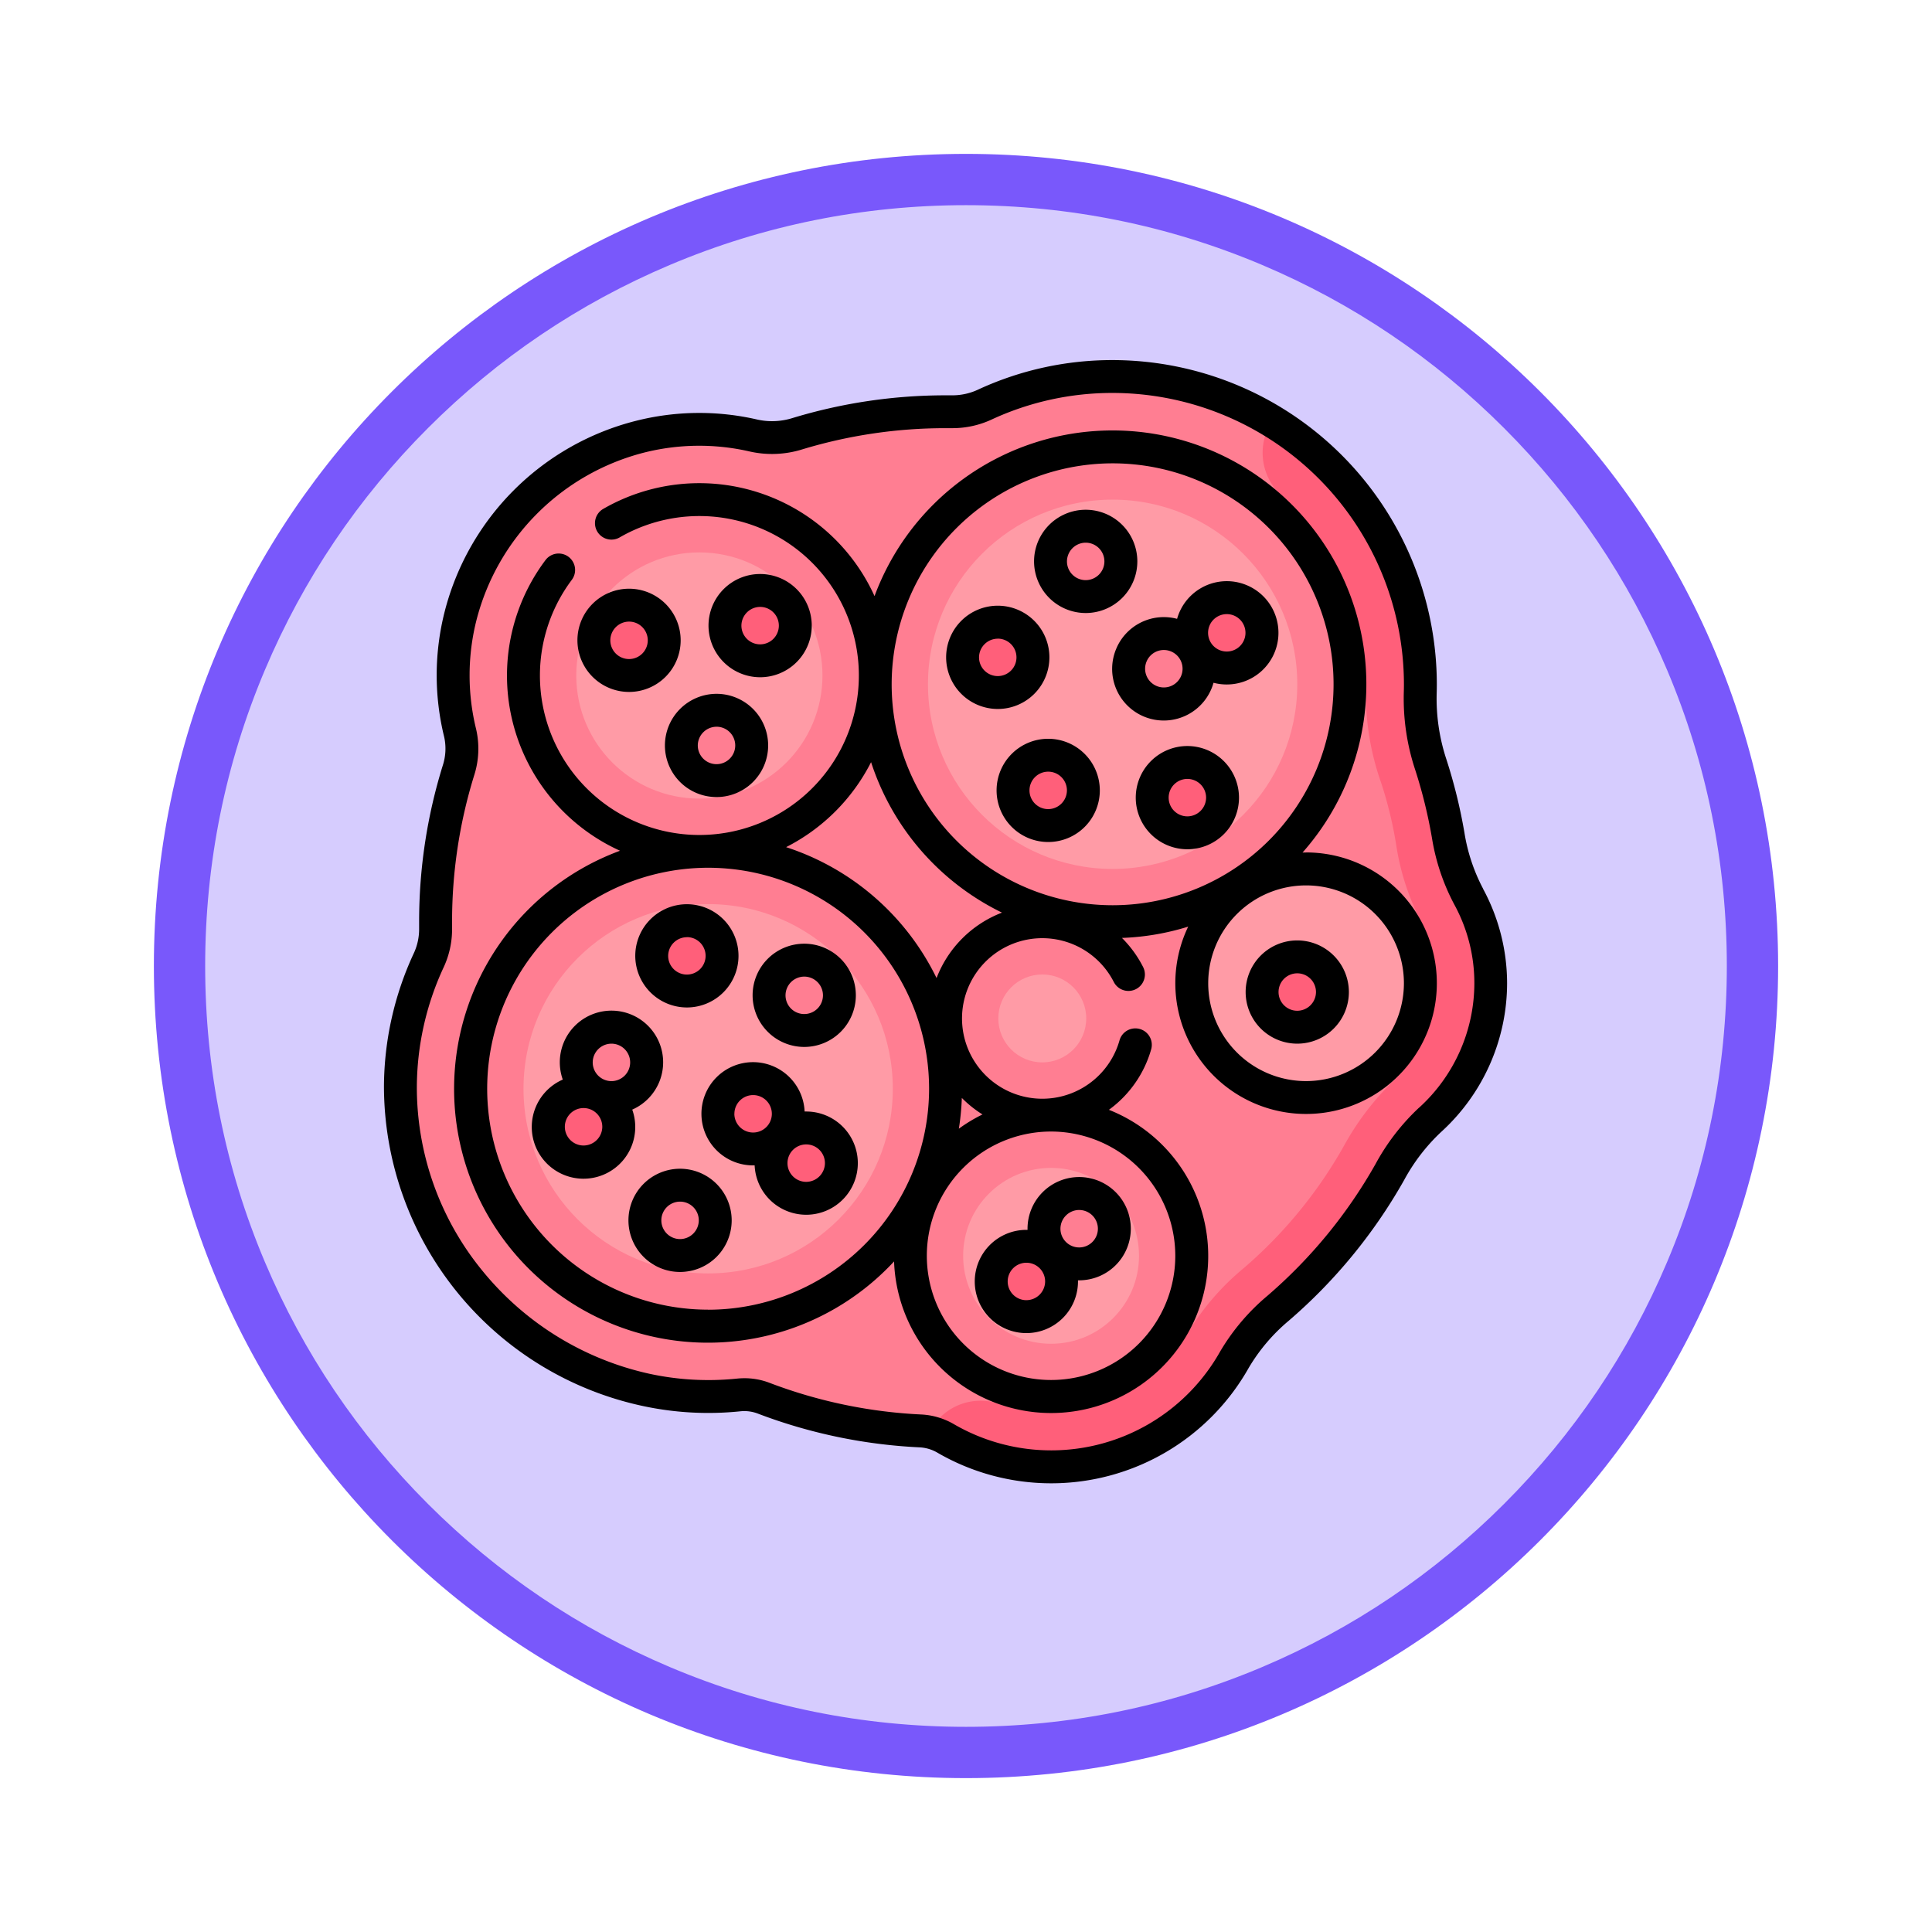 <svg xmlns="http://www.w3.org/2000/svg" xmlns:xlink="http://www.w3.org/1999/xlink" width="113" height="113" viewBox="0 0 113 113">
  <defs>
    <filter id="Trazado_982547" x="0" y="0" width="113" height="113" filterUnits="userSpaceOnUse">
      <feOffset dy="3" input="SourceAlpha"/>
      <feGaussianBlur stdDeviation="3" result="blur"/>
      <feFlood flood-opacity="0.161"/>
      <feComposite operator="in" in2="blur"/>
      <feComposite in="SourceGraphic"/>
    </filter>
  </defs>
  <g id="Grupo_1234635" data-name="Grupo 1234635" transform="translate(-744.696 -7890.884)">
    <g id="Grupo_1232526" data-name="Grupo 1232526" transform="translate(0.5 6426.924)">
      <g id="Grupo_1230113" data-name="Grupo 1230113" transform="translate(0.946 -13219.084)">
        <g id="Grupo_1230104" data-name="Grupo 1230104">
          <g id="Grupo_1224257" data-name="Grupo 1224257" transform="translate(0.25 13230)">
            <g id="Grupo_1223773" data-name="Grupo 1223773" transform="translate(0 -4451.031)">
              <g id="Grupo_1206282" data-name="Grupo 1206282" transform="translate(0 -3448.335)">
                <g id="Grupo_1203803" data-name="Grupo 1203803" transform="translate(0 6552.41)">
                  <g id="Grupo_1202425" data-name="Grupo 1202425" transform="translate(-0.25 1464)">
                    <g id="Grupo_1178324" data-name="Grupo 1178324" transform="translate(0 424)">
                      <g id="Grupo_1177680" data-name="Grupo 1177680" transform="translate(752.25 918)">
                        <g id="Grupo_1172010" data-name="Grupo 1172010">
                          <g id="Grupo_1171046" data-name="Grupo 1171046">
                            <g id="Grupo_1148525" data-name="Grupo 1148525">
                              <g transform="matrix(1, 0, 0, 1, -9, -6)" filter="url(#Trazado_982547)">
                                <g id="Trazado_982547-2" data-name="Trazado 982547" transform="translate(9 6)" fill="#d6ccfe">
                                  <path d="M 47.5 93.5 C 41.289 93.5 35.265 92.284 29.595 89.886 C 24.118 87.569 19.198 84.252 14.973 80.027 C 10.748 75.802 7.431 70.882 5.114 65.405 C 2.716 59.735 1.5 53.711 1.5 47.5 C 1.5 41.289 2.716 35.265 5.114 29.595 C 7.431 24.118 10.748 19.198 14.973 14.973 C 19.198 10.748 24.118 7.431 29.595 5.114 C 35.265 2.716 41.289 1.5 47.5 1.5 C 53.711 1.5 59.735 2.716 65.405 5.114 C 70.882 7.431 75.802 10.748 80.027 14.973 C 84.252 19.198 87.569 24.118 89.886 29.595 C 92.284 35.265 93.5 41.289 93.5 47.5 C 93.5 53.711 92.284 59.735 89.886 65.405 C 87.569 70.882 84.252 75.802 80.027 80.027 C 75.802 84.252 70.882 87.569 65.405 89.886 C 59.735 92.284 53.711 93.5 47.5 93.5 Z" stroke="none"/>
                                  <path d="M 47.5 3 C 41.491 3 35.664 4.176 30.18 6.496 C 24.881 8.737 20.122 11.946 16.034 16.034 C 11.946 20.122 8.737 24.881 6.496 30.18 C 4.176 35.664 3 41.491 3 47.5 C 3 53.509 4.176 59.336 6.496 64.82 C 8.737 70.119 11.946 74.878 16.034 78.966 C 20.122 83.054 24.881 86.263 30.18 88.504 C 35.664 90.824 41.491 92 47.5 92 C 53.509 92 59.336 90.824 64.82 88.504 C 70.119 86.263 74.878 83.054 78.966 78.966 C 83.054 74.878 86.263 70.119 88.504 64.82 C 90.824 59.336 92 53.509 92 47.5 C 92 41.491 90.824 35.664 88.504 30.18 C 86.263 24.881 83.054 20.122 78.966 16.034 C 74.878 11.946 70.119 8.737 64.82 6.496 C 59.336 4.176 53.509 3 47.5 3 M 47.5 0 C 73.734 0 95 21.266 95 47.5 C 95 73.734 73.734 95 47.5 95 C 21.266 95 0 73.734 0 47.5 C 0 21.266 21.266 0 47.5 0 Z" stroke="none" fill="#7958fb"/>
                                </g>
                              </g>
                            </g>
                          </g>
                        </g>
                      </g>
                    </g>
                  </g>
                </g>
              </g>
            </g>
          </g>
        </g>
      </g>
    </g>
    <g id="fibra-muscular" transform="translate(767.153 7911.945)">
      <g id="Grupo_1234633" data-name="Grupo 1234633" transform="translate(0.962 0.962)">
        <path id="Trazado_1232342" data-name="Trazado 1232342" d="M71.272,42.986a10.6,10.6,0,0,0-1.294-5.074,11.536,11.536,0,0,1-1.193-3.574A29.614,29.614,0,0,0,67.767,30.2a12.294,12.294,0,0,1-.618-4.18q.008-.257.008-.517a18.02,18.02,0,0,0-18-18,17.784,17.784,0,0,0-7.429,1.62,4.525,4.525,0,0,1-1.953.44q-.194,0-.389,0a29.781,29.781,0,0,0-8.656,1.28,4.948,4.948,0,0,1-2.556.114,14.144,14.144,0,0,0-6.7.074A14.5,14.5,0,0,0,11.026,21.477,14.145,14.145,0,0,0,11,28.354a4.115,4.115,0,0,1-.1,2.2,29.78,29.78,0,0,0-1.334,8.833q0,.214,0,.427a4.326,4.326,0,0,1-.425,1.881A17.784,17.784,0,0,0,7.5,49.011,18.23,18.23,0,0,0,21.848,66.763a17.2,17.2,0,0,0,5.434.3,3.184,3.184,0,0,1,1.463.188,29.693,29.693,0,0,0,9.187,1.916,3.278,3.278,0,0,1,1.485.452,12.3,12.3,0,0,0,16.862-4.6A11.62,11.62,0,0,1,58.834,62a29.951,29.951,0,0,0,6.54-7.972,12.109,12.109,0,0,1,2.353-3.051A10.766,10.766,0,0,0,71.272,42.986Z" transform="translate(-7.501 -7.5)" fill="#ff7e92"/>
        <g id="Grupo_1234632" data-name="Grupo 1234632" transform="translate(7.2 7.2)">
          <circle id="Elipse_14632" data-name="Elipse 14632" cx="6.686" cy="6.686" r="6.686" transform="translate(39.086 21.6)" fill="#ff9ba6"/>
          <circle id="Elipse_14633" data-name="Elipse 14633" cx="5.143" cy="5.143" r="5.143" transform="translate(25.714 39.086)" fill="#ff9ba6"/>
          <circle id="Elipse_14634" data-name="Elipse 14634" cx="10.8" cy="10.8" r="10.8" transform="translate(23.657)" fill="#ff9ba6"/>
          <circle id="Elipse_14635" data-name="Elipse 14635" cx="10.8" cy="10.8" r="10.8" transform="translate(0 23.657)" fill="#ff9ba6"/>
          <circle id="Elipse_14636" data-name="Elipse 14636" cx="7.2" cy="7.2" r="7.2" transform="translate(3.086 3.086)" fill="#ff9ba6"/>
        </g>
        <circle id="Elipse_14637" data-name="Elipse 14637" cx="2.057" cy="2.057" r="2.057" transform="translate(16.434 19.52)" fill="#ff7e92"/>
        <circle id="Elipse_14638" data-name="Elipse 14638" cx="2.057" cy="2.057" r="2.057" transform="translate(11.314 13.371)" fill="#ff5f7a"/>
        <circle id="Elipse_14639" data-name="Elipse 14639" cx="2.057" cy="2.057" r="2.057" transform="translate(18.984 12.511)" fill="#ff5f7a"/>
        <circle id="Elipse_14640" data-name="Elipse 14640" cx="2.057" cy="2.057" r="2.057" transform="translate(14.703 31.83)" fill="#ff5f7a"/>
        <circle id="Elipse_14641" data-name="Elipse 14641" cx="2.057" cy="2.057" r="2.057" transform="translate(10.286 38.057)" fill="#ff7e92"/>
        <circle id="Elipse_14642" data-name="Elipse 14642" cx="2.057" cy="2.057" r="2.057" transform="translate(18.57 41.064)" fill="#ff5f7a"/>
        <circle id="Elipse_14643" data-name="Elipse 14643" cx="2.057" cy="2.057" r="2.057" transform="translate(21.567 34.134)" fill="#ff7e92"/>
        <circle id="Elipse_14644" data-name="Elipse 14644" cx="2.057" cy="2.057" r="2.057" transform="translate(14.3 47.297)" fill="#ff7e92"/>
        <circle id="Elipse_14645" data-name="Elipse 14645" cx="2.057" cy="2.057" r="2.057" transform="translate(8.659 41.824)" fill="#ff5f7a"/>
        <circle id="Elipse_14646" data-name="Elipse 14646" cx="2.057" cy="2.057" r="2.057" transform="translate(21.805 44.494)" fill="#ff5f7a"/>
        <circle id="Elipse_14647" data-name="Elipse 14647" cx="2.057" cy="2.057" r="2.057" transform="translate(34.557 50.87)" fill="#ff5f7a"/>
        <circle id="Elipse_14648" data-name="Elipse 14648" cx="2.057" cy="2.057" r="2.057" transform="translate(37.643 47.784)" fill="#ff7e92"/>
        <circle id="Elipse_14649" data-name="Elipse 14649" cx="2.057" cy="2.057" r="2.057" transform="translate(35.832 22.149)" fill="#ff5f7a"/>
        <circle id="Elipse_14650" data-name="Elipse 14650" cx="2.057" cy="2.057" r="2.057" transform="translate(43.973 22.573)" fill="#ff5f7a"/>
        <circle id="Elipse_14651" data-name="Elipse 14651" cx="2.057" cy="2.057" r="2.057" transform="translate(32.882 14.367)" fill="#ff5f7a"/>
        <circle id="Elipse_14652" data-name="Elipse 14652" cx="2.057" cy="2.057" r="2.057" transform="translate(42.595 15.036)" fill="#ff7e92"/>
        <circle id="Elipse_14653" data-name="Elipse 14653" cx="2.057" cy="2.057" r="2.057" transform="translate(46.277 12.936)" fill="#ff5f7a"/>
        <circle id="Elipse_14654" data-name="Elipse 14654" cx="2.057" cy="2.057" r="2.057" transform="translate(50.4 33.943)" fill="#ff5f7a"/>
        <circle id="Elipse_14655" data-name="Elipse 14655" cx="2.057" cy="2.057" r="2.057" transform="translate(38.025 8.755)" fill="#ff7e92"/>
        <circle id="Elipse_14656" data-name="Elipse 14656" cx="2.571" cy="2.571" r="2.571" transform="translate(34.971 34.972)" fill="#ff9ba6"/>
        <path id="Trazado_1232343" data-name="Trazado 1232343" d="M269,79.838a29.952,29.952,0,0,0,6.54-7.973,12.106,12.106,0,0,1,2.353-3.05,10.766,10.766,0,0,0,3.545-7.988,10.593,10.593,0,0,0-1.294-5.074,11.539,11.539,0,0,1-1.193-3.574,29.631,29.631,0,0,0-1.018-4.141,12.3,12.3,0,0,1-.618-4.18q.008-.257.008-.517a17.988,17.988,0,0,0-8.687-15.374l-.09.156a3.391,3.391,0,0,0,.663,4.185,15,15,0,0,1,4.939,11.032c0,.138,0,.275-.006.419a15.533,15.533,0,0,0,.894,5.349,23.827,23.827,0,0,1,.865,3.544,14.554,14.554,0,0,0,1.467,4.572,7.434,7.434,0,0,1,.887,3.6,7.77,7.77,0,0,1-2.482,5.692,16.065,16.065,0,0,0-2.917,3.824,26.61,26.61,0,0,1-5.85,7.14,14.983,14.983,0,0,0-3.286,3.805,9.293,9.293,0,0,1-8,4.662,9.137,9.137,0,0,1-3.076-.532,3.337,3.337,0,0,0-3.955,1.529l-.089.154a3.391,3.391,0,0,1,.979.362,12.3,12.3,0,0,0,16.862-4.6A11.619,11.619,0,0,1,269,79.838Z" transform="translate(-217.671 -25.341)" fill="#ff5f7a"/>
      </g>
      <g id="Grupo_1234634" data-name="Grupo 1234634" transform="translate(-0.001)">
        <path id="Trazado_1232344" data-name="Trazado 1232344" d="M81.885,56.75c-.07,0-.139,0-.208.005a14.845,14.845,0,1,0-25.032-15,11.251,11.251,0,0,0-15.87-5.1.962.962,0,0,0,.964,1.666,9.327,9.327,0,1,1-2.8,2.483A.962.962,0,0,0,37.4,39.648a11.248,11.248,0,0,0,4.359,17A14.846,14.846,0,1,0,57.788,80.668,9.19,9.19,0,1,0,70.353,71.8a6.606,6.606,0,0,0,2.473-3.538.962.962,0,0,0-1.852-.524,4.695,4.695,0,1,1-.335-3.415.962.962,0,1,0,1.714-.876,6.656,6.656,0,0,0-1.237-1.7,14.775,14.775,0,0,0,3.875-.661,7.648,7.648,0,1,0,6.894-4.339ZM70.57,33.989A12.923,12.923,0,1,1,57.647,46.912,12.938,12.938,0,0,1,70.57,33.989Zm-23.657,49.5A12.923,12.923,0,1,1,59.836,70.569,12.938,12.938,0,0,1,46.913,83.493Zm27.323-3.152a7.266,7.266,0,1,1-7.266-7.266A7.275,7.275,0,0,1,74.236,80.341ZM62.96,72.072a9.2,9.2,0,0,0-1.383.833,14.848,14.848,0,0,0,.174-1.8A6.668,6.668,0,0,0,62.96,72.072Zm-2.687-7.978a14.924,14.924,0,0,0-8.8-7.657,11.324,11.324,0,0,0,4.97-4.97,14.924,14.924,0,0,0,7.657,8.8A6.653,6.653,0,0,0,60.273,64.094Zm21.611,6.027A5.723,5.723,0,1,1,87.608,64.4,5.73,5.73,0,0,1,81.885,70.121Z" transform="translate(-27.951 -27.95)"/>
        <path id="Trazado_1232345" data-name="Trazado 1232345" d="M64.285,30.915a10.588,10.588,0,0,1-1.09-3.276,30.679,30.679,0,0,0-1.051-4.276,11.332,11.332,0,0,1-.572-3.853c.006-.183.009-.367.009-.547A18.984,18.984,0,0,0,42.619,0a18.671,18.671,0,0,0-7.83,1.708,3.558,3.558,0,0,1-1.537.353q-.2,0-.4,0a30.766,30.766,0,0,0-8.935,1.322,4.011,4.011,0,0,1-2.06.1,15.086,15.086,0,0,0-7.149.078A15.458,15.458,0,0,0,3.554,14.7a15.082,15.082,0,0,0-.032,7.34,3.175,3.175,0,0,1-.087,1.686,30.756,30.756,0,0,0-1.378,9.117q0,.222,0,.444a3.361,3.361,0,0,1-.337,1.462A18.674,18.674,0,0,0,0,42.465a19.15,19.15,0,0,0,15.1,18.7,18.228,18.228,0,0,0,5.736.32,2.214,2.214,0,0,1,1.023.13,30.65,30.65,0,0,0,9.484,1.978,2.309,2.309,0,0,1,1.049.323,13.259,13.259,0,0,0,18.18-4.961,10.677,10.677,0,0,1,2.347-2.767,30.816,30.816,0,0,0,6.75-8.229,11.075,11.075,0,0,1,2.162-2.811,11.782,11.782,0,0,0,3.86-8.7,11.635,11.635,0,0,0-1.411-5.533ZM60.541,43.724A12.955,12.955,0,0,0,58,47.014a28.893,28.893,0,0,1-6.33,7.716A12.593,12.593,0,0,0,48.9,58,11.334,11.334,0,0,1,33.36,62.251a4.214,4.214,0,0,0-1.921-.58,28.731,28.731,0,0,1-8.89-1.853,4.079,4.079,0,0,0-1.464-.269,4.357,4.357,0,0,0-.44.023,16.305,16.305,0,0,1-5.131-.286,17.427,17.427,0,0,1-9.768-6.037A16.929,16.929,0,0,1,1.924,42.481a16.759,16.759,0,0,1,1.547-6.922,5.267,5.267,0,0,0,.513-2.3q0-.2,0-.411A28.838,28.838,0,0,1,5.273,24.3a5.093,5.093,0,0,0,.118-2.713,13.175,13.175,0,0,1,.029-6.413,13.6,13.6,0,0,1,9.753-9.753,13.182,13.182,0,0,1,6.245-.069,5.933,5.933,0,0,0,3.052-.131,28.841,28.841,0,0,1,8.376-1.239l.374,0a5.441,5.441,0,0,0,2.369-.527,16.757,16.757,0,0,1,7.028-1.533A17.057,17.057,0,0,1,59.657,18.962q0,.244-.008.486a13.246,13.246,0,0,0,.664,4.507,28.761,28.761,0,0,1,.985,4.007,12.5,12.5,0,0,0,1.3,3.871,9.573,9.573,0,0,1,1.178,4.615,9.853,9.853,0,0,1-3.23,7.276Z" transform="translate(0.001)"/>
        <path id="Trazado_1232346" data-name="Trazado 1232346" d="M128.077,155.144a3.019,3.019,0,1,0,3.019-3.019A3.023,3.023,0,0,0,128.077,155.144Zm3.019-1.095A1.095,1.095,0,1,1,130,155.144,1.1,1.1,0,0,1,131.1,154.05Z" transform="translate(-111.643 -132.605)"/>
        <path id="Trazado_1232347" data-name="Trazado 1232347" d="M91.2,110.249a3.019,3.019,0,1,0-3.019-3.019A3.023,3.023,0,0,0,91.2,110.249Zm0-4.114a1.095,1.095,0,1,1-1.095,1.095A1.1,1.1,0,0,1,91.2,106.135Z" transform="translate(-76.864 -90.839)"/>
        <path id="Trazado_1232348" data-name="Trazado 1232348" d="M150.973,103.539a3.019,3.019,0,1,0-3.019-3.019A3.023,3.023,0,0,0,150.973,103.539Zm0-4.114a1.095,1.095,0,1,1-1.095,1.095A1.1,1.1,0,0,1,150.973,99.425Z" transform="translate(-128.97 -84.989)"/>
        <path id="Trazado_1232349" data-name="Trazado 1232349" d="M117.6,254.1a3.019,3.019,0,1,0-3.019-3.019A3.023,3.023,0,0,0,117.6,254.1Zm0-4.114a1.095,1.095,0,1,1-1.095,1.095A1.1,1.1,0,0,1,117.6,249.991Z" transform="translate(-99.881 -216.236)"/>
        <path id="Trazado_1232350" data-name="Trazado 1232350" d="M171.1,272.059a3.019,3.019,0,1,0-3.02-3.019A3.023,3.023,0,0,0,171.1,272.059Zm0-4.114a1.095,1.095,0,1,1-1.095,1.095A1.1,1.1,0,0,1,171.1,267.945Z" transform="translate(-146.517 -231.886)"/>
        <path id="Trazado_1232351" data-name="Trazado 1232351" d="M114.463,368.606a3.019,3.019,0,1,0,3.019,3.019A3.023,3.023,0,0,0,114.463,368.606Zm0,4.114a1.095,1.095,0,1,1,1.095-1.095A1.1,1.1,0,0,1,114.463,372.72Z" transform="translate(-97.143 -321.309)"/>
        <path id="Trazado_1232352" data-name="Trazado 1232352" d="M73.347,302.379a3.022,3.022,0,1,0-4.063-1.757,3.026,3.026,0,1,0,4.063,1.757Zm-1.217-3.857a1.095,1.095,0,1,1-1.095,1.095A1.1,1.1,0,0,1,72.129,298.522ZM70.5,304.478a1.095,1.095,0,1,1,1.095-1.095A1.1,1.1,0,0,1,70.5,304.478Z" transform="translate(-58.824 -258.54)"/>
        <path id="Trazado_1232353" data-name="Trazado 1232353" d="M150.855,322.914l-.093,0a3.019,3.019,0,1,0-3.016,3.151l.093,0a3.019,3.019,0,1,0,3.016-3.151Zm-4.2.134a1.095,1.095,0,1,1,1.095,1.095A1.1,1.1,0,0,1,146.652,323.048Zm4.2,3.98a1.095,1.095,0,1,1,1.095-1.095A1.1,1.1,0,0,1,150.855,327.028Z" transform="translate(-126.157 -278.964)"/>
        <path id="Trazado_1232354" data-name="Trazado 1232354" d="M272.406,375.425c0,.023,0,.045,0,.068l-.068,0a3.019,3.019,0,1,0,3.019,3.019c0-.023,0-.045,0-.068l.068,0a3.02,3.02,0,1,0-3.019-3.019Zm-.066,4.181a1.095,1.095,0,1,1,1.095-1.095A1.1,1.1,0,0,1,272.34,379.605Zm3.086-5.275a1.095,1.095,0,1,1-1.095,1.095A1.1,1.1,0,0,1,275.425,374.33Z" transform="translate(-234.763 -324.621)"/>
        <path id="Trazado_1232355" data-name="Trazado 1232355" d="M282.278,172.619a3.019,3.019,0,1,0,3.019,3.019A3.023,3.023,0,0,0,282.278,172.619Zm0,4.114a1.095,1.095,0,1,1,1.095-1.095A1.1,1.1,0,0,1,282.278,176.733Z" transform="translate(-243.426 -150.47)"/>
        <path id="Trazado_1232356" data-name="Trazado 1232356" d="M345.718,175.92a3.019,3.019,0,1,0,3.019,3.019A3.023,3.023,0,0,0,345.718,175.92Zm0,4.114a1.095,1.095,0,1,1,1.095-1.095A1.1,1.1,0,0,1,345.718,180.034Z" transform="translate(-298.726 -153.347)"/>
        <path id="Trazado_1232357" data-name="Trazado 1232357" d="M259.282,118.011a3.02,3.02,0,1,0-3.019-3.02A3.023,3.023,0,0,0,259.282,118.011Zm0-4.114a1.095,1.095,0,1,1-1.095,1.095A1.1,1.1,0,0,1,259.282,113.9Z" transform="translate(-223.381 -97.605)"/>
        <path id="Trazado_1232358" data-name="Trazado 1232358" d="M332.224,104.676a3.02,3.02,0,1,0,5.651,2.077,2.989,2.989,0,0,0,.774.1,3.021,3.021,0,1,0-2.905-3.839,3.019,3.019,0,0,0-3.52,1.659Zm5.432-1.3a1.094,1.094,0,1,1-.031.837A1.1,1.1,0,0,1,337.655,103.378Zm-3.682,2.1a1.095,1.095,0,1,1-.031.837A1.087,1.087,0,0,1,333.973,105.479Z" transform="translate(-289.354 -87.88)"/>
        <path id="Trazado_1232359" data-name="Trazado 1232359" d="M395.81,264.532a3.019,3.019,0,1,0,3.019,3.019A3.023,3.023,0,0,0,395.81,264.532Zm0,4.114a1.095,1.095,0,1,1,1.095-1.095A1.1,1.1,0,0,1,395.81,268.646Z" transform="translate(-342.391 -230.589)"/>
        <path id="Trazado_1232360" data-name="Trazado 1232360" d="M299.362,74.267a3.02,3.02,0,1,0-3.019-3.02A3.023,3.023,0,0,0,299.362,74.267Zm0-4.114a1.095,1.095,0,1,1-1.095,1.095A1.1,1.1,0,0,1,299.362,70.153Z" transform="translate(-258.318 -59.473)"/>
      </g>
    </g>
  </g>
</svg>
